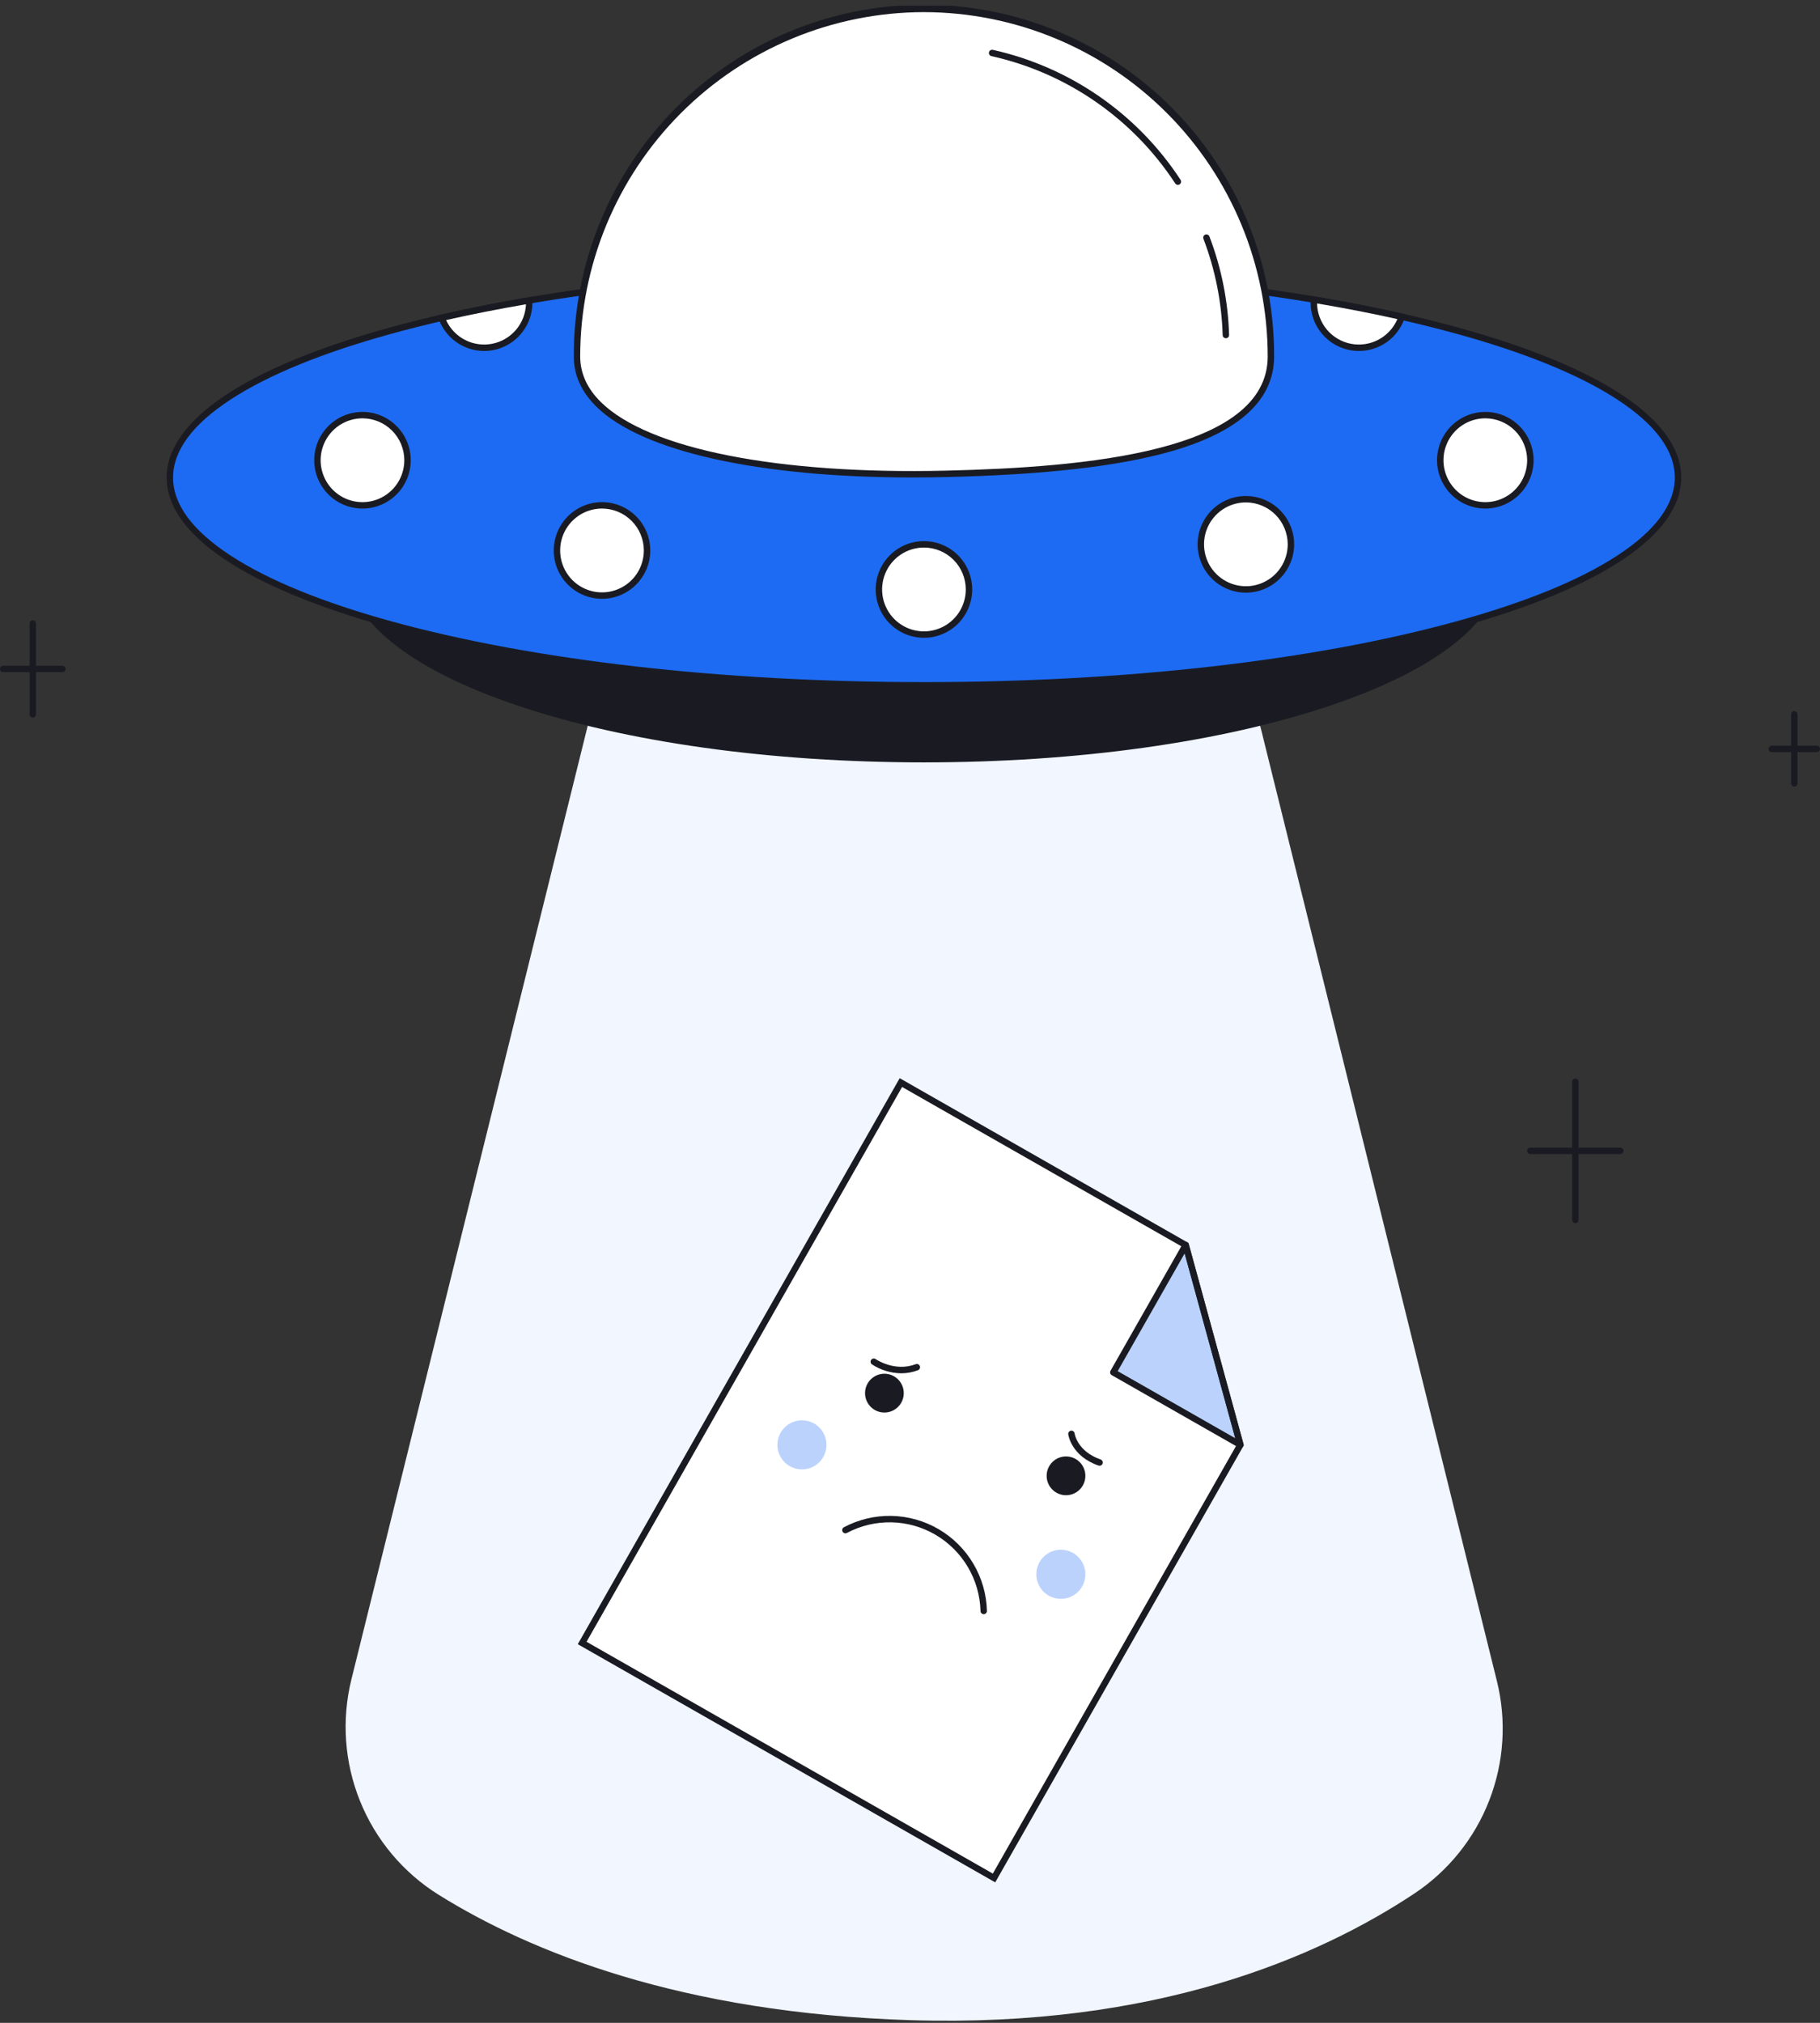<svg width="234" height="260" viewBox="0 0 234 260" fill="none" xmlns="http://www.w3.org/2000/svg">
<rect x="0" y="0" width="234" height="260" fill="#333333" stroke="none"/>
<g clip-path="url(#clip0_13523_97595)">
<path d="M75.927 91.816L45.188 215.827C43.893 221.043 44.281 226.535 46.298 231.516C48.314 236.496 51.854 240.709 56.411 243.55C68.136 250.852 87.521 258.754 117.164 259.661C148.585 260.621 169.488 251.583 181.848 243.379C186.217 240.477 189.581 236.293 191.48 231.4C193.379 226.508 193.72 221.147 192.455 216.053L161.659 91.816" fill="#F1F6FF"/>
<path d="M118.793 97.576C159.547 97.576 192.585 86.42 192.585 72.659C192.585 58.898 159.547 47.742 118.793 47.742C78.038 47.742 45 58.898 45 72.659C45 86.42 78.038 97.576 118.793 97.576Z" fill="#1A1B22"/>
<path d="M118.793 97.991C99.038 97.991 80.46 95.392 66.481 90.67C52.363 85.903 44.587 79.507 44.587 72.66C44.587 65.813 52.362 59.416 66.481 54.649C80.46 49.929 99.038 47.328 118.793 47.328C138.547 47.328 157.125 49.928 171.104 54.649C185.222 59.416 192.998 65.813 192.998 72.66C192.998 79.507 185.223 85.903 171.104 90.67C157.125 95.392 138.547 97.991 118.793 97.991ZM118.793 48.157C99.125 48.157 80.641 50.741 66.745 55.434C52.989 60.078 45.413 66.197 45.413 72.661C45.413 79.125 52.989 85.243 66.745 89.888C80.641 94.58 99.126 97.164 118.793 97.164C138.46 97.164 156.944 94.58 170.84 89.888C184.596 85.243 192.172 79.125 192.172 72.661C192.172 66.197 184.596 60.078 170.84 55.434C156.944 50.741 138.46 48.157 118.793 48.157Z" fill="#1A1B22"/>
<path d="M118.793 88.085C172.339 88.085 215.746 76.128 215.746 61.379C215.746 46.629 172.339 34.672 118.793 34.672C65.247 34.672 21.839 46.629 21.839 61.379C21.839 76.128 65.247 88.085 118.793 88.085Z" fill="#1D6BF3"/>
<path d="M118.793 88.5C92.859 88.5 68.473 85.717 50.126 80.663C31.619 75.565 21.426 68.717 21.426 61.379C21.426 54.041 31.619 47.194 50.126 42.095C68.473 37.041 92.859 34.258 118.793 34.258C144.726 34.258 169.112 37.041 187.459 42.095C205.967 47.193 216.159 54.041 216.159 61.379C216.159 68.716 205.967 75.564 187.459 80.663C169.112 85.717 144.726 88.5 118.793 88.5ZM118.793 35.087C92.931 35.087 68.623 37.86 50.345 42.894C41.482 45.336 34.531 48.174 29.683 51.331C24.752 54.543 22.252 57.923 22.252 61.38C22.252 64.836 24.752 68.218 29.683 71.429C34.531 74.586 41.482 77.424 50.345 79.866C68.623 84.901 92.93 87.673 118.793 87.673C144.656 87.673 168.962 84.9 187.24 79.866C196.103 77.424 203.055 74.586 207.902 71.429C212.833 68.218 215.333 64.836 215.333 61.38C215.333 57.923 212.833 54.543 207.902 51.331C203.055 48.174 196.103 45.336 187.24 42.894C168.962 37.86 144.654 35.088 118.793 35.088V35.087Z" fill="#1A1B22"/>
<path d="M163.402 45.815C163.402 57.621 142.966 60.402 121.655 60.908C98.437 61.458 74.184 57.441 74.184 45.815C74.218 33.99 78.932 22.661 87.294 14.312C95.657 5.962 106.984 1.273 118.794 1.273C130.603 1.273 141.931 5.962 150.293 14.312C158.656 22.661 163.37 33.99 163.404 45.815H163.402Z" fill="white"/>
<path d="M157.612 43.476C157.505 43.476 157.402 43.434 157.325 43.359C157.248 43.285 157.203 43.183 157.2 43.075C157.074 38.837 156.238 34.651 154.726 30.69C154.687 30.588 154.69 30.474 154.734 30.374C154.779 30.274 154.861 30.195 154.964 30.156C155.066 30.117 155.18 30.12 155.28 30.165C155.38 30.209 155.458 30.292 155.497 30.395C157.042 34.441 157.897 38.719 158.025 43.05C158.029 43.16 157.989 43.266 157.914 43.346C157.839 43.426 157.735 43.473 157.626 43.476H157.612Z" fill="#1A1B22"/>
<path d="M151.444 23.759C151.375 23.759 151.307 23.742 151.247 23.709C151.186 23.676 151.135 23.629 151.097 23.571C145.647 15.241 137.165 9.37 127.457 7.21C127.352 7.184 127.262 7.118 127.205 7.027C127.148 6.935 127.129 6.825 127.152 6.72C127.175 6.615 127.238 6.523 127.328 6.463C127.417 6.404 127.527 6.382 127.632 6.402C137.553 8.61 146.22 14.608 151.789 23.119C151.83 23.182 151.853 23.254 151.856 23.328C151.859 23.403 151.842 23.477 151.806 23.542C151.771 23.608 151.719 23.662 151.655 23.7C151.591 23.739 151.518 23.759 151.444 23.759Z" fill="#1A1B22"/>
<path d="M117.329 61.371C97.606 61.371 82.591 58.05 76.708 52.3C74.758 50.394 73.77 48.211 73.77 45.813C73.753 39.882 74.906 34.007 77.161 28.523C79.416 23.038 82.73 18.054 86.912 13.854C91.094 9.655 96.063 6.323 101.534 4.049C107.005 1.776 112.869 0.605 118.793 0.605C124.716 0.605 130.581 1.776 136.051 4.049C141.522 6.323 146.491 9.655 150.673 13.854C154.856 18.054 158.169 23.038 160.424 28.523C162.679 34.007 163.832 39.882 163.815 45.813C163.815 51.382 159.38 55.481 150.634 57.995C143.904 59.929 134.428 61.017 121.665 61.319C120.197 61.354 118.751 61.371 117.329 61.371ZM118.792 1.559C107.074 1.572 95.84 6.239 87.554 14.535C79.269 22.831 74.608 34.08 74.595 45.812C74.595 47.979 75.499 49.963 77.284 51.708C83.434 57.721 100.015 61.004 121.644 60.493C139.393 60.072 162.991 58.092 162.991 45.813C162.978 34.08 158.317 22.832 150.031 14.535C141.745 6.239 130.511 1.573 118.793 1.56L118.792 1.559Z" fill="#1A1B22"/>
<path d="M46.603 64.956C49.803 64.956 52.396 62.359 52.396 59.156C52.396 55.952 49.803 53.355 46.603 53.355C43.404 53.355 40.811 55.952 40.811 59.156C40.811 62.359 43.404 64.956 46.603 64.956Z" fill="white"/>
<path d="M46.603 65.369C45.376 65.369 44.176 65.005 43.156 64.322C42.135 63.639 41.34 62.669 40.87 61.533C40.4 60.398 40.277 59.148 40.517 57.943C40.756 56.738 41.347 55.63 42.215 54.761C43.083 53.892 44.189 53.301 45.393 53.061C46.596 52.821 47.844 52.944 48.978 53.414C50.112 53.885 51.081 54.681 51.763 55.703C52.445 56.725 52.809 57.926 52.809 59.155C52.807 60.803 52.153 62.382 50.989 63.547C49.826 64.712 48.249 65.367 46.603 65.369ZM46.603 53.768C45.539 53.768 44.499 54.084 43.614 54.676C42.73 55.268 42.04 56.109 41.633 57.094C41.226 58.078 41.119 59.161 41.327 60.206C41.534 61.251 42.047 62.211 42.799 62.964C43.551 63.718 44.51 64.231 45.554 64.439C46.597 64.647 47.679 64.54 48.662 64.132C49.645 63.724 50.486 63.034 51.077 62.148C51.668 61.262 51.983 60.221 51.983 59.155C51.982 57.727 51.415 56.358 50.406 55.347C49.398 54.338 48.03 53.77 46.603 53.768Z" fill="#1A1B22"/>
<path d="M118.793 81.565C121.992 81.565 124.586 78.969 124.586 75.765C124.586 72.562 121.992 69.965 118.793 69.965C115.594 69.965 113 72.562 113 75.765C113 78.969 115.594 81.565 118.793 81.565Z" fill="white"/>
<path d="M118.793 81.978C117.565 81.978 116.365 81.614 115.345 80.931C114.324 80.248 113.529 79.278 113.059 78.142C112.59 77.007 112.467 75.758 112.706 74.552C112.946 73.347 113.537 72.24 114.405 71.371C115.272 70.502 116.378 69.91 117.582 69.67C118.786 69.43 120.034 69.553 121.168 70.024C122.302 70.494 123.271 71.29 123.953 72.312C124.635 73.334 124.998 74.536 124.998 75.765C124.997 77.412 124.342 78.991 123.179 80.156C122.015 81.321 120.438 81.977 118.793 81.978ZM118.793 70.378C117.729 70.378 116.689 70.694 115.804 71.286C114.919 71.878 114.23 72.719 113.822 73.703C113.415 74.688 113.309 75.77 113.516 76.816C113.724 77.86 114.236 78.82 114.989 79.574C115.741 80.327 116.7 80.84 117.743 81.048C118.787 81.256 119.868 81.149 120.851 80.741C121.834 80.334 122.675 79.643 123.266 78.757C123.857 77.871 124.172 76.83 124.172 75.765C124.171 74.336 123.604 72.967 122.595 71.957C121.587 70.947 120.219 70.379 118.793 70.378Z" fill="#1A1B22"/>
<path d="M190.969 64.956C194.169 64.956 196.762 62.359 196.762 59.156C196.762 55.952 194.169 53.355 190.969 53.355C187.77 53.355 185.177 55.952 185.177 59.156C185.177 62.359 187.77 64.956 190.969 64.956Z" fill="white"/>
<path d="M190.969 65.369C189.742 65.369 188.542 65.005 187.521 64.322C186.501 63.639 185.706 62.669 185.236 61.533C184.766 60.398 184.643 59.148 184.883 57.943C185.122 56.738 185.713 55.63 186.581 54.761C187.449 53.892 188.555 53.301 189.759 53.061C190.962 52.821 192.21 52.944 193.344 53.414C194.478 53.885 195.447 54.681 196.129 55.703C196.811 56.725 197.175 57.926 197.175 59.155C197.173 60.803 196.519 62.382 195.355 63.547C194.192 64.712 192.615 65.367 190.969 65.369ZM190.969 53.768C189.905 53.768 188.865 54.084 187.98 54.676C187.095 55.268 186.406 56.109 185.999 57.094C185.591 58.078 185.485 59.161 185.692 60.206C185.9 61.251 186.412 62.211 187.165 62.964C187.917 63.718 188.876 64.231 189.92 64.439C190.963 64.647 192.045 64.54 193.028 64.132C194.011 63.724 194.851 63.034 195.443 62.148C196.034 61.262 196.349 60.221 196.349 59.155C196.348 57.727 195.781 56.358 194.772 55.347C193.763 54.338 192.396 53.77 190.969 53.768Z" fill="#1A1B22"/>
<path d="M160.184 75.765C163.383 75.765 165.977 73.168 165.977 69.964C165.977 66.761 163.383 64.164 160.184 64.164C156.985 64.164 154.391 66.761 154.391 69.964C154.391 73.168 156.985 75.765 160.184 75.765Z" fill="white"/>
<path d="M160.184 76.178C158.957 76.178 157.757 75.813 156.736 75.13C155.716 74.448 154.92 73.477 154.451 72.342C153.981 71.206 153.858 69.957 154.097 68.751C154.337 67.546 154.928 66.439 155.796 65.57C156.664 64.701 157.769 64.109 158.973 63.869C160.177 63.63 161.425 63.753 162.559 64.223C163.693 64.693 164.662 65.49 165.344 66.512C166.026 67.533 166.39 68.735 166.39 69.964C166.388 71.611 165.733 73.191 164.57 74.356C163.407 75.52 161.829 76.176 160.184 76.178ZM160.184 64.577C159.12 64.577 158.08 64.892 157.195 65.484C156.31 66.076 155.62 66.918 155.213 67.902C154.806 68.886 154.699 69.969 154.907 71.014C155.114 72.059 155.627 73.019 156.379 73.773C157.132 74.526 158.09 75.039 159.134 75.247C160.177 75.455 161.259 75.349 162.242 74.941C163.226 74.533 164.066 73.843 164.657 72.957C165.248 72.071 165.564 71.029 165.564 69.964C165.562 68.535 164.995 67.166 163.986 66.156C162.978 65.146 161.61 64.578 160.184 64.577Z" fill="#1A1B22"/>
<path d="M77.401 76.554C80.6 76.554 83.194 73.957 83.194 70.753C83.194 67.55 80.6 64.953 77.401 64.953C74.202 64.953 71.608 67.55 71.608 70.753C71.608 73.957 74.202 76.554 77.401 76.554Z" fill="white"/>
<path d="M77.401 76.967C76.174 76.967 74.974 76.602 73.953 75.919C72.933 75.237 72.137 74.266 71.668 73.131C71.198 71.995 71.075 70.746 71.315 69.541C71.554 68.335 72.145 67.228 73.013 66.359C73.881 65.49 74.987 64.898 76.19 64.659C77.394 64.419 78.642 64.542 79.776 65.012C80.91 65.482 81.879 66.279 82.561 67.301C83.243 68.323 83.607 69.524 83.607 70.753C83.605 72.4 82.951 73.98 81.787 75.145C80.624 76.309 79.046 76.965 77.401 76.967ZM77.401 65.366C76.337 65.365 75.296 65.681 74.412 66.273C73.526 66.865 72.837 67.706 72.429 68.69C72.022 69.674 71.915 70.758 72.122 71.803C72.33 72.848 72.842 73.808 73.594 74.562C74.347 75.315 75.306 75.828 76.349 76.036C77.393 76.244 78.475 76.138 79.458 75.73C80.441 75.322 81.282 74.632 81.873 73.746C82.464 72.86 82.779 71.818 82.779 70.752C82.778 69.325 82.211 67.956 81.203 66.946C80.194 65.936 78.827 65.368 77.401 65.366Z" fill="#1A1B22"/>
<path d="M180.218 40.715C179.786 42.025 178.903 43.137 177.726 43.854C176.549 44.57 175.157 44.843 173.797 44.625C172.437 44.406 171.2 43.71 170.307 42.66C169.413 41.611 168.923 40.278 168.922 38.899C168.922 38.769 168.927 38.642 168.936 38.516C172.892 39.177 176.661 39.91 180.218 40.715Z" fill="white"/>
<path d="M174.714 45.111C173.069 45.11 171.491 44.455 170.328 43.29C169.164 42.125 168.51 40.545 168.509 38.898C168.509 38.759 168.514 38.623 168.523 38.487L168.553 38.031L169.003 38.107C172.981 38.772 176.785 39.514 180.309 40.311L180.753 40.411L180.61 40.844C180.202 42.087 179.412 43.169 178.354 43.935C177.295 44.702 176.021 45.113 174.714 45.111ZM169.336 39.002C169.36 40.234 169.805 41.42 170.597 42.364C171.389 43.307 172.48 43.95 173.688 44.186C174.896 44.421 176.148 44.235 177.236 43.657C178.323 43.08 179.18 42.147 179.664 41.014C176.426 40.291 172.956 39.615 169.336 39.002Z" fill="#1A1B22"/>
<path d="M68.041 38.9C68.041 40.267 67.558 41.59 66.678 42.635C65.799 43.681 64.579 44.382 63.233 44.615C61.888 44.847 60.504 44.597 59.325 43.907C58.146 43.218 57.248 42.134 56.79 40.846C60.333 40.035 64.088 39.291 68.033 38.621C68.038 38.712 68.041 38.806 68.041 38.9Z" fill="white"/>
<path d="M62.248 45.113C60.968 45.111 59.719 44.714 58.672 43.975C57.625 43.236 56.832 42.192 56.399 40.985L56.243 40.547L56.696 40.443C60.257 39.628 64.047 38.878 67.962 38.214L68.416 38.137L68.444 38.596C68.45 38.696 68.453 38.798 68.453 38.9C68.451 40.547 67.797 42.126 66.633 43.291C65.47 44.456 63.893 45.111 62.248 45.113ZM57.355 41.142C57.858 42.243 58.718 43.142 59.795 43.694C60.872 44.246 62.103 44.419 63.29 44.184C64.477 43.95 65.55 43.321 66.336 42.401C67.123 41.48 67.576 40.321 67.624 39.111C64.066 39.723 60.616 40.405 57.355 41.142Z" fill="#1A1B22"/>
<path d="M127.804 241.38L74.85 211.175L115.829 139.145L152.446 160.03L159.477 185.708L127.804 241.38Z" fill="white"/>
<path opacity="0.3" d="M136.394 205.504C138.136 205.504 139.549 204.09 139.549 202.346C139.549 200.602 138.136 199.188 136.394 199.188C134.652 199.188 133.24 200.602 133.24 202.346C133.24 204.09 134.652 205.504 136.394 205.504Z" fill="#1D6BF3"/>
<path opacity="0.3" d="M103.107 188.867C104.849 188.867 106.261 187.453 106.261 185.709C106.261 183.965 104.849 182.551 103.107 182.551C101.365 182.551 99.952 183.965 99.952 185.709C99.952 187.453 101.365 188.867 103.107 188.867Z" fill="#1D6BF3"/>
<path d="M127.958 241.945L74.287 211.331L115.675 138.582L152.799 159.759L159.92 185.767L127.958 241.945ZM75.413 211.022L127.65 240.817L159.035 185.654L152.095 160.306L115.984 139.71L75.413 211.022Z" fill="#1A1B22"/>
<path opacity="0.3" d="M152.446 160.031L143.139 176.39L159.477 185.709L152.446 160.031Z" fill="#1D6BF3"/>
<path d="M159.477 186.123C159.405 186.123 159.335 186.104 159.273 186.069L142.935 176.75C142.84 176.696 142.77 176.606 142.741 176.5C142.712 176.394 142.726 176.281 142.781 176.186L152.088 159.826C152.128 159.755 152.188 159.698 152.261 159.661C152.335 159.624 152.417 159.61 152.498 159.62C152.579 159.631 152.655 159.665 152.717 159.718C152.778 159.772 152.823 159.843 152.844 159.922L159.875 185.598C159.892 185.659 159.895 185.724 159.882 185.786C159.87 185.849 159.844 185.907 159.805 185.958C159.767 186.008 159.717 186.049 159.66 186.078C159.603 186.106 159.541 186.121 159.477 186.121V186.123ZM143.703 176.236L158.815 184.856L152.312 161.104L143.703 176.236Z" fill="#1A1B22"/>
<path d="M113.708 181.556C115.083 181.556 116.198 180.44 116.198 179.063C116.198 177.686 115.083 176.57 113.708 176.57C112.333 176.57 111.219 177.686 111.219 179.063C111.219 180.44 112.333 181.556 113.708 181.556Z" fill="#1A1B22"/>
<path d="M137.059 192.185C138.434 192.185 139.548 191.069 139.548 189.692C139.548 188.315 138.434 187.199 137.059 187.199C135.684 187.199 134.569 188.315 134.569 189.692C134.569 191.069 135.684 192.185 137.059 192.185Z" fill="#1A1B22"/>
<path d="M126.478 207.475C126.371 207.475 126.268 207.433 126.19 207.358C126.113 207.283 126.069 207.181 126.066 207.073C126.014 205.08 125.454 203.133 124.441 201.416C123.427 199.7 121.992 198.271 120.273 197.265C118.554 196.259 116.606 195.71 114.615 195.668C112.624 195.627 110.655 196.095 108.896 197.028C108.848 197.055 108.795 197.072 108.74 197.078C108.685 197.084 108.63 197.079 108.577 197.064C108.524 197.048 108.475 197.022 108.433 196.987C108.39 196.952 108.355 196.909 108.329 196.86C108.303 196.811 108.288 196.758 108.283 196.703C108.278 196.648 108.284 196.593 108.301 196.54C108.318 196.488 108.345 196.439 108.381 196.398C108.417 196.356 108.46 196.322 108.51 196.297C110.394 195.298 112.501 194.798 114.632 194.843C116.764 194.887 118.848 195.476 120.689 196.553C122.529 197.63 124.065 199.159 125.15 200.996C126.236 202.833 126.835 204.917 126.891 207.051C126.894 207.16 126.854 207.267 126.778 207.346C126.703 207.426 126.599 207.472 126.49 207.475H126.478Z" fill="#1A1B22"/>
<path d="M115.874 176.513C114.533 176.496 113.225 176.097 112.102 175.362C112.014 175.299 111.954 175.203 111.936 175.095C111.918 174.987 111.943 174.877 112.006 174.788C112.069 174.699 112.165 174.638 112.272 174.62C112.379 174.601 112.49 174.625 112.579 174.687C112.612 174.71 115.035 176.375 117.742 175.34C117.843 175.304 117.955 175.309 118.053 175.354C118.151 175.399 118.227 175.481 118.266 175.582C118.304 175.683 118.302 175.795 118.259 175.894C118.216 175.993 118.136 176.071 118.036 176.112C117.346 176.378 116.613 176.513 115.874 176.513Z" fill="#1A1B22"/>
<path d="M141.373 188.396C141.327 188.396 141.281 188.388 141.237 188.373C137.756 187.159 137.36 184.47 137.345 184.356C137.33 184.248 137.359 184.137 137.426 184.05C137.492 183.962 137.591 183.905 137.7 183.89C137.808 183.876 137.919 183.905 138.006 183.972C138.093 184.038 138.15 184.137 138.165 184.246C138.179 184.344 138.532 186.552 141.511 187.592C141.603 187.625 141.681 187.688 141.73 187.772C141.78 187.856 141.798 187.955 141.782 188.052C141.765 188.148 141.716 188.235 141.641 188.298C141.567 188.361 141.472 188.396 141.375 188.396H141.373Z" fill="#1A1B22"/>
<path d="M4.215 92.232C4.16 92.232 4.107 92.222 4.057 92.201C4.007 92.18 3.961 92.15 3.923 92.111C3.884 92.073 3.854 92.027 3.833 91.977C3.813 91.927 3.802 91.873 3.802 91.819V80.152C3.8 80.097 3.81 80.042 3.83 79.99C3.85 79.939 3.88 79.892 3.918 79.852C3.957 79.812 4.003 79.781 4.054 79.759C4.105 79.738 4.16 79.727 4.215 79.727C4.27 79.727 4.325 79.738 4.376 79.759C4.427 79.781 4.473 79.812 4.511 79.852C4.55 79.892 4.58 79.939 4.6 79.99C4.62 80.042 4.629 80.097 4.628 80.152V91.819C4.628 91.873 4.617 91.927 4.596 91.977C4.576 92.027 4.545 92.073 4.507 92.111C4.468 92.15 4.423 92.18 4.373 92.201C4.323 92.222 4.269 92.232 4.215 92.232Z" fill="#1A1B22"/>
<path d="M8.017 86.398H0.413C0.303 86.398 0.198 86.354 0.121 86.276C0.044 86.199 0 86.094 0 85.984C0 85.874 0.044 85.769 0.121 85.692C0.198 85.614 0.303 85.57 0.413 85.57H8.017C8.126 85.57 8.231 85.614 8.309 85.692C8.386 85.769 8.43 85.874 8.43 85.984C8.43 86.094 8.386 86.199 8.309 86.276C8.231 86.354 8.126 86.398 8.017 86.398Z" fill="#1A1B22"/>
<path d="M202.544 157.21C202.435 157.21 202.33 157.167 202.252 157.089C202.175 157.012 202.131 156.906 202.131 156.797V139.05C202.131 138.941 202.175 138.835 202.252 138.758C202.33 138.68 202.435 138.637 202.544 138.637C202.654 138.637 202.759 138.68 202.836 138.758C202.914 138.835 202.957 138.941 202.957 139.05V156.797C202.957 156.906 202.914 157.011 202.836 157.089C202.759 157.167 202.654 157.21 202.544 157.21Z" fill="#1A1B22"/>
<path d="M208.328 148.339H196.762C196.653 148.339 196.548 148.296 196.47 148.218C196.393 148.14 196.349 148.035 196.349 147.925C196.349 147.816 196.393 147.71 196.47 147.633C196.548 147.555 196.653 147.512 196.762 147.512H208.328C208.438 147.512 208.543 147.555 208.62 147.633C208.698 147.71 208.741 147.816 208.741 147.925C208.741 148.035 208.698 148.14 208.62 148.218C208.543 148.296 208.438 148.339 208.328 148.339Z" fill="#1A1B22"/>
<path d="M230.696 101.107C230.641 101.107 230.588 101.096 230.538 101.075C230.487 101.054 230.442 101.024 230.403 100.986C230.365 100.947 230.335 100.902 230.314 100.851C230.293 100.801 230.283 100.747 230.283 100.693V91.82C230.283 91.71 230.326 91.605 230.404 91.527C230.481 91.45 230.586 91.406 230.696 91.406C230.805 91.406 230.91 91.45 230.988 91.527C231.065 91.605 231.109 91.71 231.109 91.82V100.693C231.109 100.747 231.098 100.801 231.077 100.851C231.057 100.902 231.026 100.947 230.988 100.986C230.949 101.024 230.904 101.054 230.854 101.075C230.804 101.096 230.75 101.107 230.696 101.107Z" fill="#1A1B22"/>
<path d="M233.587 96.671H227.804C227.75 96.671 227.696 96.66 227.646 96.64C227.596 96.619 227.551 96.588 227.512 96.55C227.474 96.511 227.443 96.466 227.423 96.416C227.402 96.366 227.391 96.312 227.391 96.257C227.391 96.203 227.402 96.149 227.423 96.099C227.443 96.049 227.474 96.003 227.512 95.965C227.551 95.927 227.596 95.896 227.646 95.875C227.696 95.854 227.75 95.844 227.804 95.844H233.587C233.697 95.844 233.802 95.887 233.879 95.965C233.957 96.043 234 96.148 234 96.257C234 96.367 233.957 96.472 233.879 96.55C233.802 96.627 233.697 96.671 233.587 96.671Z" fill="#1A1B22"/>
</g>
<defs>
<clipPath id="clip0_13523_97595">
<rect width="234" height="259" fill="white" transform="translate(0 0.734)"/>
</clipPath>
</defs>
</svg>
